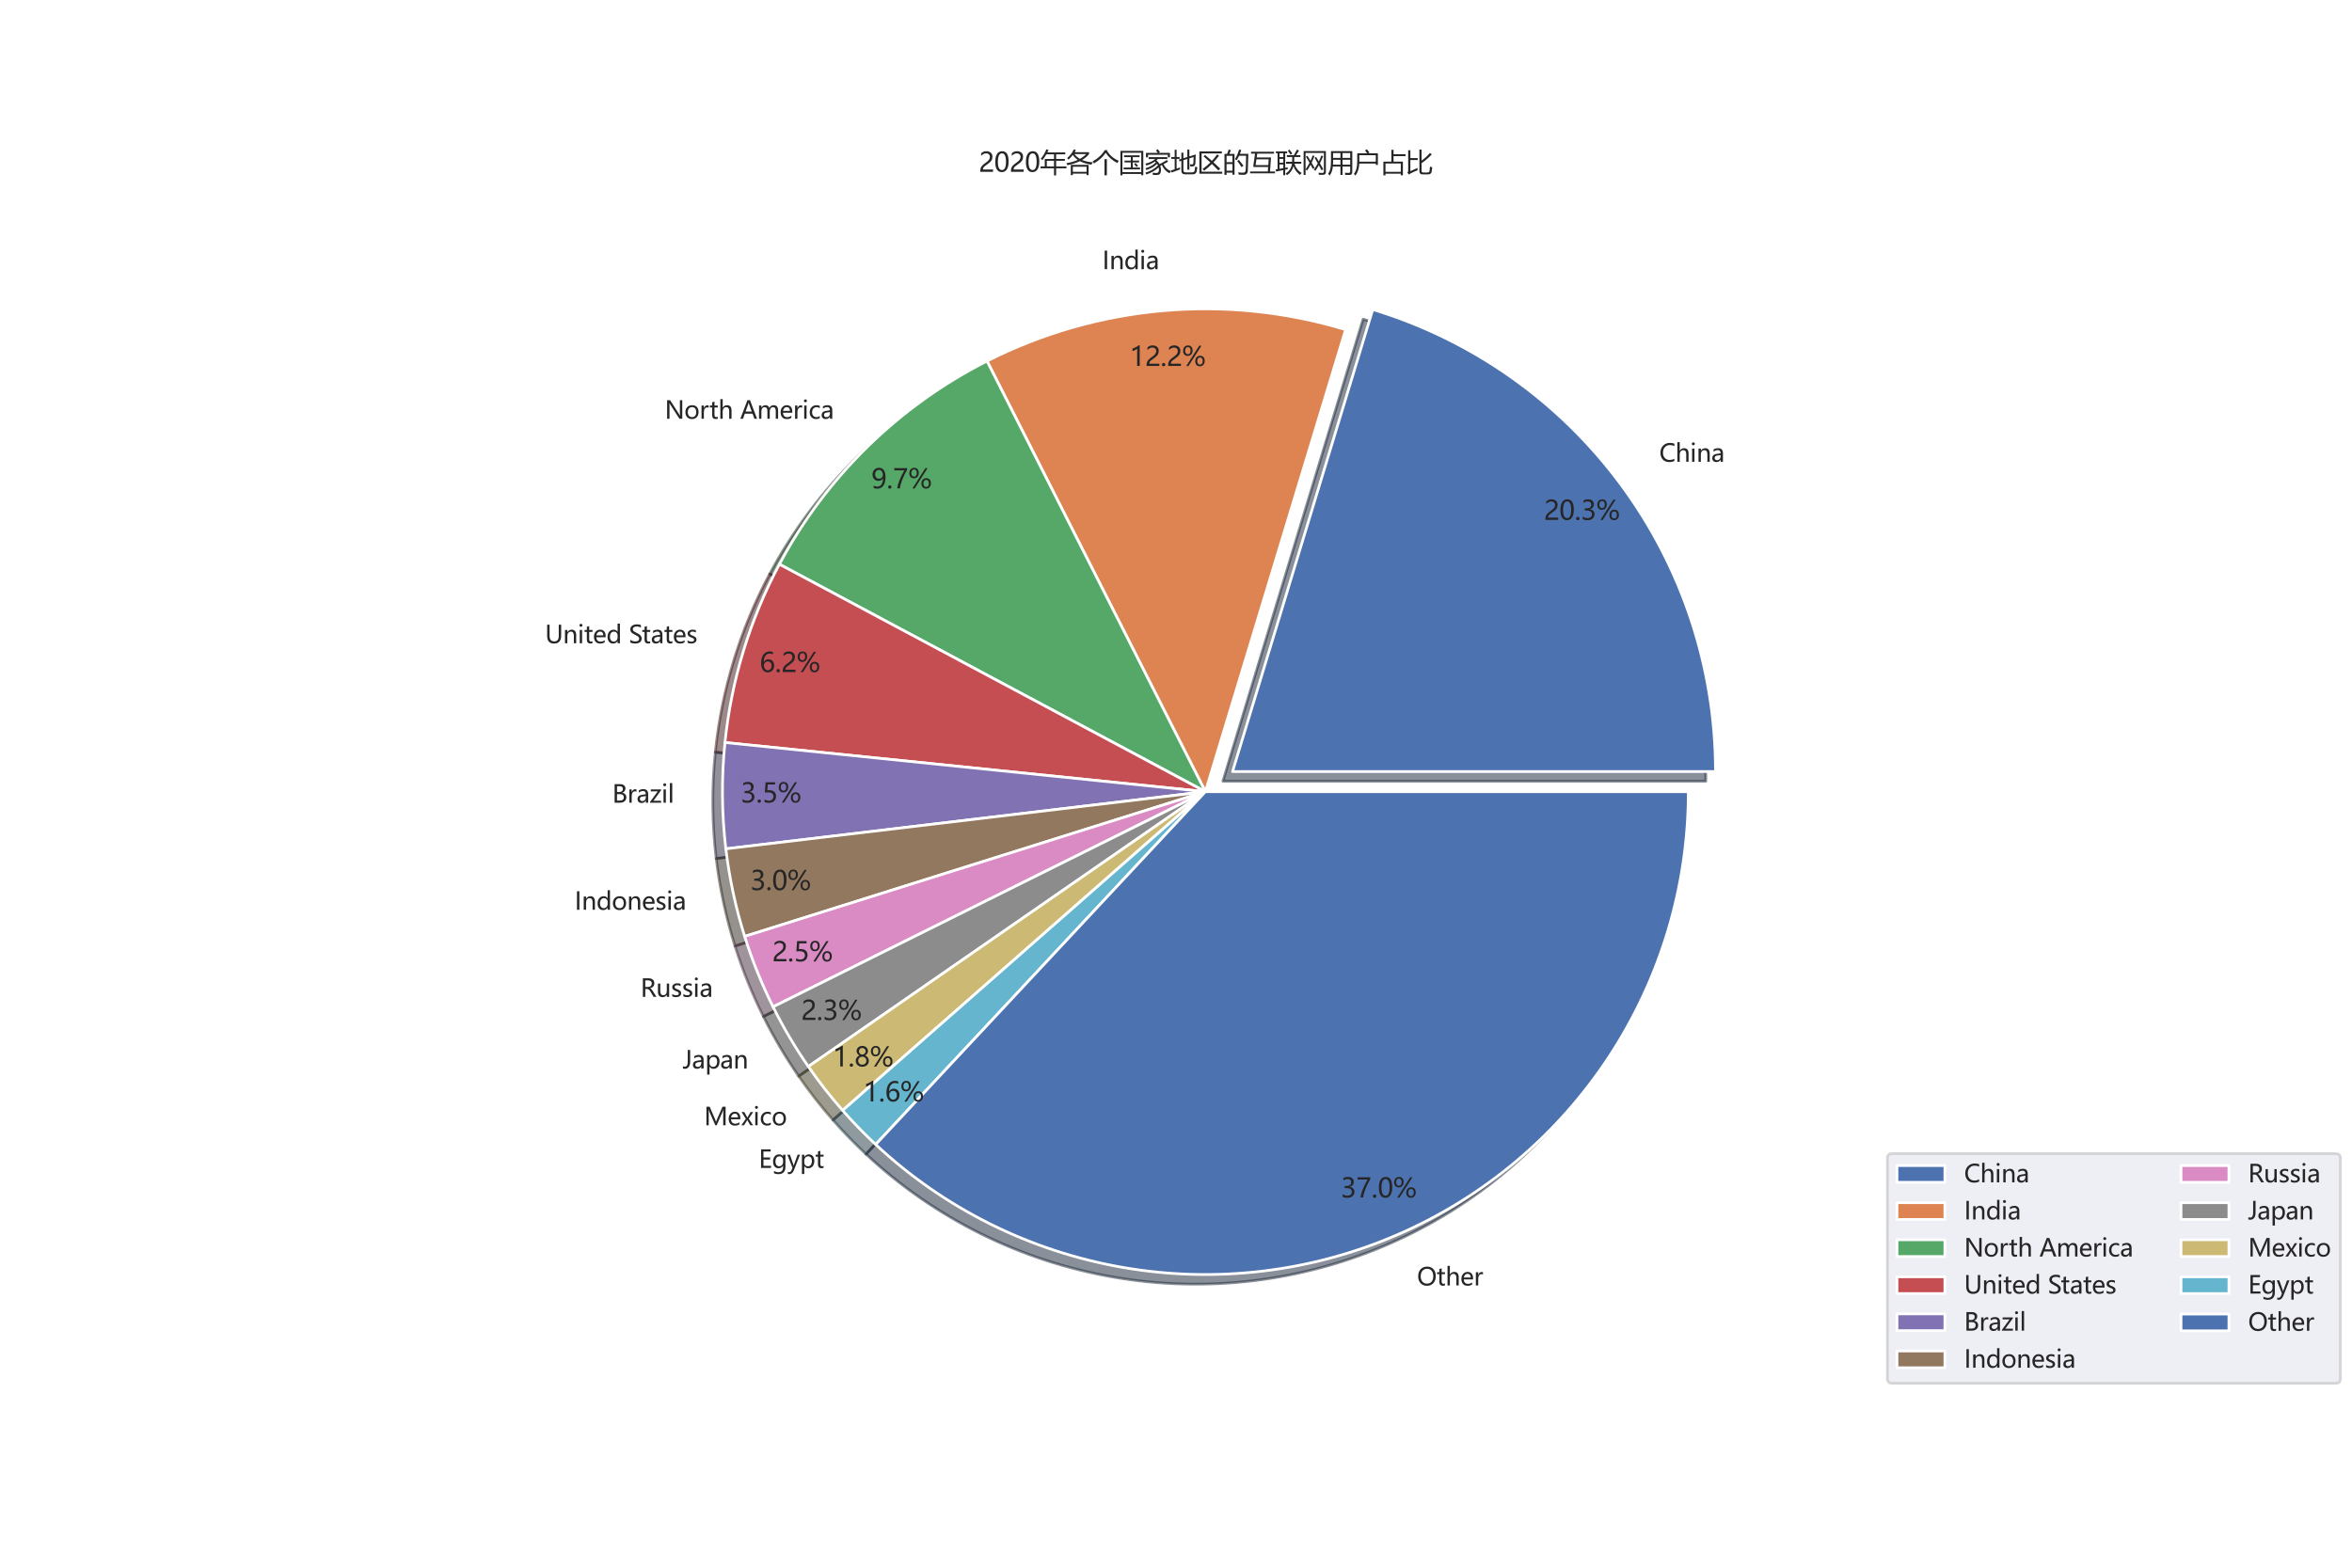 <?xml version="1.0" encoding="utf-8" standalone="no"?>
<!DOCTYPE svg PUBLIC "-//W3C//DTD SVG 1.1//EN"
  "http://www.w3.org/Graphics/SVG/1.1/DTD/svg11.dtd">
<svg xmlns:xlink="http://www.w3.org/1999/xlink" width="864pt" height="576pt" viewBox="0 0 864 576" xmlns="http://www.w3.org/2000/svg" version="1.1">
 <defs>
  <style type="text/css">*{stroke-linejoin: round; stroke-linecap: butt}</style>
 </defs>
 <g id="figure_1">
  <g id="patch_1">
   <path d="M 0 576 
L 864 576 
L 864 0 
L 0 0 
z
" style="fill: #ffffff"/>
  </g>
  <g id="axes_1">
   <g id="matplotlib.axis_1"/>
   <g id="matplotlib.axis_2"/>
   <g id="patch_2">
    <path d="M 626.635 287.031 
C 626.635 248.978 614.392 211.917 591.725 181.352 
C 569.057 150.788 537.147 128.312 500.733 117.264 
L 449.227 287.031 
z
" style="fill: #172235; opacity: 0.5; stroke: #172235; stroke-linejoin: miter"/>
   </g>
   <g id="patch_3">
    <path d="M 490.759 124.662 
C 469.081 118.085 446.342 115.72 423.775 117.697 
C 401.207 119.673 379.226 125.954 359.021 136.199 
L 439.252 294.428 
z
" style="fill: #422819; opacity: 0.5; stroke: #422819; stroke-linejoin: miter"/>
   </g>
   <g id="patch_4">
    <path d="M 359.021 136.199 
C 342.875 144.385 328.077 154.995 315.142 167.66 
C 302.206 180.324 291.285 194.894 282.758 210.862 
L 439.252 294.428 
z
" style="fill: #1a321f; opacity: 0.5; stroke: #1a321f; stroke-linejoin: miter"/>
   </g>
   <g id="patch_5">
    <path d="M 282.758 210.862 
C 277.343 221.003 272.927 231.645 269.571 242.64 
C 266.215 253.634 263.936 264.929 262.766 276.365 
L 439.252 294.428 
z
" style="fill: #3b1719; opacity: 0.5; stroke: #3b1719; stroke-linejoin: miter"/>
   </g>
   <g id="patch_6">
    <path d="M 262.766 276.365 
C 262.101 282.856 261.796 289.378 261.85 295.903 
C 261.904 302.427 262.318 308.944 263.09 315.423 
L 439.252 294.428 
z
" style="fill: #272236; opacity: 0.5; stroke: #272236; stroke-linejoin: miter"/>
   </g>
   <g id="patch_7">
    <path d="M 263.09 315.423 
C 263.741 320.879 264.644 326.302 265.798 331.675 
C 266.951 337.047 268.354 342.363 270.001 347.605 
L 439.252 294.428 
z
" style="fill: #2c241d; opacity: 0.5; stroke: #2c241d; stroke-linejoin: miter"/>
   </g>
   <g id="patch_8">
    <path d="M 270.001 347.605 
C 271.397 352.047 272.967 356.433 274.707 360.751 
C 276.448 365.069 278.358 369.318 280.433 373.486 
L 439.252 294.428 
z
" style="fill: #412a3b; opacity: 0.5; stroke: #412a3b; stroke-linejoin: miter"/>
   </g>
   <g id="patch_9">
    <path d="M 280.433 373.486 
C 282.327 377.291 284.357 381.027 286.52 384.687 
C 288.683 388.346 290.976 391.927 293.396 395.421 
L 439.252 294.428 
z
" style="fill: #2a2a2a; opacity: 0.5; stroke: #2a2a2a; stroke-linejoin: miter"/>
   </g>
   <g id="patch_10">
    <path d="M 293.396 395.421 
C 295.338 398.226 297.36 400.973 299.46 403.661 
C 301.56 406.349 303.738 408.976 305.989 411.538 
L 439.252 294.428 
z
" style="fill: #3d3823; opacity: 0.5; stroke: #3d3823; stroke-linejoin: miter"/>
   </g>
   <g id="patch_11">
    <path d="M 305.989 411.538 
C 307.908 413.722 309.881 415.858 311.905 417.945 
C 313.929 420.031 316.004 422.068 318.128 424.053 
L 439.252 294.428 
z
" style="fill: #1e363e; opacity: 0.5; stroke: #1e363e; stroke-linejoin: miter"/>
   </g>
   <g id="patch_12">
    <path d="M 318.128 424.053 
C 343.388 447.657 375.006 463.37 409.074 469.251 
C 443.143 475.132 478.198 470.927 509.91 457.158 
C 541.622 443.388 568.628 420.645 587.591 391.738 
C 606.554 362.83 616.66 329 616.66 294.428 
L 439.252 294.428 
z
" style="fill: #172235; opacity: 0.5; stroke: #172235; stroke-linejoin: miter"/>
   </g>
   <g id="patch_13">
    <path d="M 630.183 283.483 
C 630.183 245.43 617.94 208.369 595.273 177.804 
C 572.606 147.239 540.695 124.764 504.282 113.716 
L 452.775 283.483 
z
" style="fill: #4c72b0; stroke: #ffffff; stroke-linejoin: miter"/>
   </g>
   <g id="patch_14">
    <path d="M 494.307 121.114 
C 472.629 114.536 449.89 112.172 427.323 114.148 
C 404.755 116.125 382.774 122.406 362.569 132.65 
L 442.8 290.88 
z
" style="fill: #dd8452; stroke: #ffffff; stroke-linejoin: miter"/>
   </g>
   <g id="patch_15">
    <path d="M 362.569 132.65 
C 346.423 140.837 331.625 151.447 318.69 164.112 
C 305.754 176.776 294.833 191.346 286.306 207.314 
L 442.8 290.88 
z
" style="fill: #55a868; stroke: #ffffff; stroke-linejoin: miter"/>
   </g>
   <g id="patch_16">
    <path d="M 286.306 207.314 
C 280.891 217.454 276.475 228.097 273.119 239.092 
C 269.764 250.086 267.484 261.381 266.314 272.817 
L 442.8 290.88 
z
" style="fill: #c44e52; stroke: #ffffff; stroke-linejoin: miter"/>
   </g>
   <g id="patch_17">
    <path d="M 266.314 272.817 
C 265.65 279.308 265.344 285.83 265.398 292.355 
C 265.452 298.879 265.866 305.396 266.639 311.875 
L 442.8 290.88 
z
" style="fill: #8172b3; stroke: #ffffff; stroke-linejoin: miter"/>
   </g>
   <g id="patch_18">
    <path d="M 266.639 311.875 
C 267.289 317.331 268.192 322.754 269.346 328.126 
C 270.5 333.499 271.902 338.815 273.549 344.057 
L 442.8 290.88 
z
" style="fill: #937860; stroke: #ffffff; stroke-linejoin: miter"/>
   </g>
   <g id="patch_19">
    <path d="M 273.549 344.057 
C 274.945 348.499 276.515 352.884 278.256 357.203 
C 279.996 361.521 281.906 365.769 283.981 369.938 
L 442.8 290.88 
z
" style="fill: #da8bc3; stroke: #ffffff; stroke-linejoin: miter"/>
   </g>
   <g id="patch_20">
    <path d="M 283.981 369.938 
C 285.875 373.743 287.906 377.479 290.068 381.138 
C 292.231 384.798 294.524 388.378 296.944 391.873 
L 442.8 290.88 
z
" style="fill: #8c8c8c; stroke: #ffffff; stroke-linejoin: miter"/>
   </g>
   <g id="patch_21">
    <path d="M 296.944 391.873 
C 298.886 394.677 300.908 397.425 303.008 400.113 
C 305.109 402.801 307.286 405.428 309.538 407.99 
L 442.8 290.88 
z
" style="fill: #ccb974; stroke: #ffffff; stroke-linejoin: miter"/>
   </g>
   <g id="patch_22">
    <path d="M 309.538 407.99 
C 311.457 410.174 313.429 412.31 315.453 414.396 
C 317.477 416.483 319.552 418.52 321.676 420.505 
L 442.8 290.88 
z
" style="fill: #64b5cd; stroke: #ffffff; stroke-linejoin: miter"/>
   </g>
   <g id="patch_23">
    <path d="M 321.676 420.505 
C 346.937 444.109 378.554 459.822 412.623 465.703 
C 446.691 471.583 481.747 467.379 513.458 453.61 
C 545.17 439.84 572.176 417.097 591.139 388.189 
C 610.102 359.282 620.208 325.452 620.208 290.88 
L 442.8 290.88 
z
" style="fill: #4c72b0; stroke: #ffffff; stroke-linejoin: miter"/>
   </g>
   <g id="text_1">
    <!-- China -->
    <g style="fill: #262626" transform="translate(609.523 169.66) scale(0.088 -0.088)">
     <defs>
      <path id="MicrosoftYaHei-43" d="M 3938 200 
Q 3403 -81 2597 -81 
Q 1556 -81 934 580 
Q 313 1241 313 2328 
Q 313 3497 1013 4209 
Q 1713 4922 2791 4922 
Q 3484 4922 3938 4725 
L 3938 4072 
Q 3419 4359 2797 4359 
Q 1988 4359 1478 3820 
Q 969 3281 969 2366 
Q 969 1497 1444 986 
Q 1919 475 2688 475 
Q 3406 475 3938 800 
L 3938 200 
z
" transform="scale(0.016)"/>
      <path id="MicrosoftYaHei-68" d="M 3466 0 
L 2856 0 
L 2856 1988 
Q 2856 3031 2081 3031 
Q 1684 3031 1421 2726 
Q 1159 2422 1159 1959 
L 1159 0 
L 547 0 
L 547 5116 
L 1159 5116 
L 1159 2888 
L 1172 2888 
Q 1569 3538 2300 3538 
Q 3466 3538 3466 2128 
L 3466 0 
z
" transform="scale(0.016)"/>
      <path id="MicrosoftYaHei-69" d="M 472 4675 
Q 472 4838 583 4948 
Q 694 5059 856 5059 
Q 1022 5059 1136 4950 
Q 1250 4841 1250 4675 
Q 1250 4513 1136 4405 
Q 1022 4297 856 4297 
Q 691 4297 581 4405 
Q 472 4513 472 4675 
z
M 544 0 
L 544 3456 
L 1156 3456 
L 1156 0 
L 544 0 
z
" transform="scale(0.016)"/>
      <path id="MicrosoftYaHei-6e" d="M 3469 0 
L 2859 0 
L 2859 1966 
Q 2859 3031 2081 3031 
Q 1678 3031 1418 2731 
Q 1159 2431 1159 1972 
L 1159 0 
L 547 0 
L 547 3456 
L 1159 3456 
L 1159 2884 
L 1172 2884 
Q 1563 3538 2306 3538 
Q 2875 3538 3172 3173 
Q 3469 2809 3469 2113 
L 3469 0 
z
" transform="scale(0.016)"/>
      <path id="MicrosoftYaHei-61" d="M 628 3216 
Q 1144 3538 1819 3538 
Q 3069 3538 3069 2225 
L 3069 0 
L 2463 0 
L 2463 534 
L 2447 534 
Q 2088 -81 1388 -81 
Q 884 -81 587 191 
Q 291 463 291 925 
Q 291 1894 1438 2053 
L 2463 2197 
Q 2463 3044 1763 3044 
Q 1141 3044 628 2625 
L 628 3216 
z
M 1653 1625 
Q 1228 1569 1067 1412 
Q 906 1256 906 975 
Q 906 728 1081 572 
Q 1256 416 1544 416 
Q 1944 416 2203 697 
Q 2463 978 2463 1403 
L 2463 1734 
L 1653 1625 
z
" transform="scale(0.016)"/>
     </defs>
     <use xlink:href="#MicrosoftYaHei-43"/>
     <use xlink:href="#MicrosoftYaHei-68" x="66.895"/>
     <use xlink:href="#MicrosoftYaHei-69" x="128.467"/>
     <use xlink:href="#MicrosoftYaHei-6e" x="155.078"/>
     <use xlink:href="#MicrosoftYaHei-61" x="216.699"/>
    </g>
   </g>
   <g id="text_2">
    <!-- 20.3% -->
    <g style="fill: #262626" transform="translate(567.152 191.016) scale(0.096 -0.096)">
     <defs>
      <path id="MicrosoftYaHei-32" d="M 2666 3572 
Q 2666 3963 2419 4186 
Q 2172 4409 1747 4409 
Q 1447 4409 1140 4256 
Q 834 4103 569 3819 
L 569 4413 
Q 806 4659 1107 4790 
Q 1409 4922 1816 4922 
Q 2472 4922 2872 4570 
Q 3272 4219 3272 3619 
Q 3272 3084 3026 2693 
Q 2781 2303 2188 1894 
Q 1581 1475 1376 1294 
Q 1172 1113 1090 947 
Q 1009 781 1009 544 
L 3416 544 
L 3416 0 
L 372 0 
L 372 241 
Q 372 659 486 951 
Q 600 1244 862 1520 
Q 1125 1797 1681 2184 
Q 2250 2584 2458 2886 
Q 2666 3188 2666 3572 
z
" transform="scale(0.016)"/>
      <path id="MicrosoftYaHei-30" d="M 284 2325 
Q 284 3606 709 4264 
Q 1134 4922 1941 4922 
Q 3478 4922 3478 2441 
Q 3478 1216 3045 567 
Q 2613 -81 1831 -81 
Q 1094 -81 689 534 
Q 284 1150 284 2325 
z
M 909 2353 
Q 909 425 1888 425 
Q 2850 425 2850 2384 
Q 2850 4413 1906 4413 
Q 909 4413 909 2353 
z
" transform="scale(0.016)"/>
      <path id="MicrosoftYaHei-2e" d="M 372 322 
Q 372 491 487 606 
Q 603 722 775 722 
Q 950 722 1065 605 
Q 1181 488 1181 322 
Q 1181 159 1065 42 
Q 950 -75 772 -75 
Q 600 -75 486 42 
Q 372 159 372 322 
z
" transform="scale(0.016)"/>
      <path id="MicrosoftYaHei-33" d="M 447 809 
Q 944 425 1569 425 
Q 2069 425 2361 670 
Q 2653 916 2653 1328 
Q 2653 2247 1338 2247 
L 934 2247 
L 934 2753 
L 1319 2753 
Q 2484 2753 2484 3616 
Q 2484 4413 1594 4413 
Q 1084 4413 634 4069 
L 634 4647 
Q 1109 4922 1744 4922 
Q 2363 4922 2738 4598 
Q 3113 4275 3113 3759 
Q 3113 2809 2144 2538 
L 2144 2525 
Q 2669 2469 2973 2155 
Q 3278 1841 3278 1372 
Q 3278 719 2808 319 
Q 2338 -81 1556 -81 
Q 869 -81 447 175 
L 447 809 
z
" transform="scale(0.016)"/>
      <path id="MicrosoftYaHei-25" d="M 272 3619 
Q 272 4213 589 4563 
Q 906 4913 1444 4913 
Q 1959 4913 2248 4591 
Q 2538 4269 2538 3694 
Q 2538 3122 2219 2765 
Q 1900 2409 1372 2409 
Q 872 2409 572 2740 
Q 272 3072 272 3619 
z
M 753 3650 
Q 753 3247 928 3028 
Q 1103 2809 1406 2809 
Q 1719 2809 1889 3036 
Q 2059 3263 2059 3675 
Q 2059 4078 1892 4298 
Q 1725 4519 1422 4519 
Q 1113 4519 933 4289 
Q 753 4059 753 3650 
z
M 4647 4841 
L 1538 -31 
L 1016 -31 
L 4125 4841 
L 4647 4841 
z
M 3172 1134 
Q 3172 1728 3489 2083 
Q 3806 2438 4341 2438 
Q 4853 2438 5143 2114 
Q 5434 1791 5434 1203 
Q 5434 634 5112 279 
Q 4791 -75 4272 -75 
Q 3769 -75 3470 261 
Q 3172 597 3172 1134 
z
M 3650 1163 
Q 3650 769 3825 548 
Q 4000 328 4303 328 
Q 4616 328 4786 556 
Q 4956 784 4956 1194 
Q 4956 1600 4786 1815 
Q 4616 2031 4319 2031 
Q 4000 2031 3825 1801 
Q 3650 1572 3650 1163 
z
" transform="scale(0.016)"/>
     </defs>
     <use xlink:href="#MicrosoftYaHei-32"/>
     <use xlink:href="#MicrosoftYaHei-30" x="58.643"/>
     <use xlink:href="#MicrosoftYaHei-2e" x="117.285"/>
     <use xlink:href="#MicrosoftYaHei-33" x="141.357"/>
     <use xlink:href="#MicrosoftYaHei-25" x="200"/>
    </g>
   </g>
   <g id="text_3">
    <!-- India -->
    <g style="fill: #262626" transform="translate(404.93 98.899) scale(0.088 -0.088)">
     <defs>
      <path id="MicrosoftYaHei-49" d="M 1250 4841 
L 1250 0 
L 625 0 
L 625 4841 
L 1250 4841 
z
" transform="scale(0.016)"/>
      <path id="MicrosoftYaHei-64" d="M 3547 0 
L 2934 0 
L 2934 575 
L 2922 575 
Q 2544 -81 1747 -81 
Q 1091 -81 703 386 
Q 316 853 316 1647 
Q 316 2503 753 3020 
Q 1191 3538 1897 3538 
Q 2603 3538 2922 2988 
L 2934 2988 
L 2934 5116 
L 3547 5116 
L 3547 0 
z
M 2938 2056 
Q 2938 2472 2664 2751 
Q 2391 3031 1991 3031 
Q 1503 3031 1222 2667 
Q 941 2303 941 1675 
Q 941 1097 1211 761 
Q 1481 425 1931 425 
Q 2375 425 2656 754 
Q 2938 1084 2938 1575 
L 2938 2056 
z
" transform="scale(0.016)"/>
     </defs>
     <use xlink:href="#MicrosoftYaHei-49"/>
     <use xlink:href="#MicrosoftYaHei-6e" x="29.395"/>
     <use xlink:href="#MicrosoftYaHei-64" x="91.016"/>
     <use xlink:href="#MicrosoftYaHei-69" x="154.98"/>
     <use xlink:href="#MicrosoftYaHei-61" x="181.592"/>
    </g>
   </g>
   <g id="text_4">
    <!-- 12.2% -->
    <g style="fill: #262626" transform="translate(415 134.465) scale(0.096 -0.096)">
     <defs>
      <path id="MicrosoftYaHei-31" d="M 1781 0 
L 1781 4141 
Q 1638 3997 1295 3819 
Q 953 3641 663 3569 
L 663 4169 
Q 1047 4275 1484 4508 
Q 1922 4741 2156 4947 
L 2388 4947 
L 2388 0 
L 1781 0 
z
" transform="scale(0.016)"/>
     </defs>
     <use xlink:href="#MicrosoftYaHei-31"/>
     <use xlink:href="#MicrosoftYaHei-32" x="58.643"/>
     <use xlink:href="#MicrosoftYaHei-2e" x="117.285"/>
     <use xlink:href="#MicrosoftYaHei-32" x="141.357"/>
     <use xlink:href="#MicrosoftYaHei-25" x="200"/>
    </g>
   </g>
   <g id="text_5">
    <!-- North America -->
    <g style="fill: #262626" transform="translate(244.184 153.858) scale(0.088 -0.088)">
     <defs>
      <path id="MicrosoftYaHei-4e" d="M 4578 0 
L 3838 0 
L 1403 3766 
Q 1300 3925 1238 4081 
L 1219 4081 
Q 1244 3919 1244 3403 
L 1244 0 
L 625 0 
L 625 4841 
L 1409 4841 
L 3778 1141 
Q 3947 878 3978 806 
L 3991 806 
Q 3959 1013 3959 1513 
L 3959 4841 
L 4578 4841 
L 4578 0 
z
" transform="scale(0.016)"/>
      <path id="MicrosoftYaHei-6f" d="M 316 1691 
Q 316 2547 794 3042 
Q 1272 3538 2091 3538 
Q 2869 3538 3311 3061 
Q 3753 2584 3753 1744 
Q 3753 925 3281 422 
Q 2809 -81 2016 -81 
Q 1241 -81 778 406 
Q 316 894 316 1691 
z
M 941 1709 
Q 941 1113 1242 769 
Q 1544 425 2053 425 
Q 2578 425 2853 761 
Q 3128 1097 3128 1725 
Q 3128 2356 2853 2693 
Q 2578 3031 2053 3031 
Q 1538 3031 1239 2678 
Q 941 2325 941 1709 
z
" transform="scale(0.016)"/>
      <path id="MicrosoftYaHei-72" d="M 2400 2850 
Q 2247 2959 1978 2959 
Q 1622 2959 1390 2626 
Q 1159 2294 1159 1750 
L 1159 0 
L 547 0 
L 547 3456 
L 1159 3456 
L 1159 2753 
L 1172 2753 
Q 1434 3516 2078 3516 
Q 2288 3516 2400 3469 
L 2400 2850 
z
" transform="scale(0.016)"/>
      <path id="MicrosoftYaHei-74" d="M 2206 34 
Q 2006 -75 1666 -75 
Q 738 -75 738 953 
L 738 2950 
L 144 2950 
L 144 3456 
L 738 3456 
L 738 4288 
L 1347 4481 
L 1347 3456 
L 2206 3456 
L 2206 2950 
L 1347 2950 
L 1347 1063 
Q 1347 722 1462 575 
Q 1578 428 1847 428 
Q 2053 428 2206 544 
L 2206 34 
z
" transform="scale(0.016)"/>
      <path id="MicrosoftYaHei-20" transform="scale(0.016)"/>
      <path id="MicrosoftYaHei-41" d="M 4428 0 
L 3738 0 
L 3244 1325 
L 1228 1325 
L 763 0 
L 72 0 
L 1916 4841 
L 2584 4841 
L 4428 0 
z
M 3050 1872 
L 2319 3884 
Q 2284 3981 2244 4222 
L 2228 4222 
Q 2194 4003 2150 3884 
L 1425 1872 
L 3050 1872 
z
" transform="scale(0.016)"/>
      <path id="MicrosoftYaHei-6d" d="M 5522 0 
L 4909 0 
L 4909 1984 
Q 4909 2547 4734 2789 
Q 4559 3031 4159 3031 
Q 3822 3031 3581 2715 
Q 3341 2400 3341 1969 
L 3341 0 
L 2728 0 
L 2728 2047 
Q 2728 3031 1969 3031 
Q 1619 3031 1389 2731 
Q 1159 2431 1159 1966 
L 1159 0 
L 547 0 
L 547 3456 
L 1159 3456 
L 1159 2909 
L 1172 2909 
Q 1541 3538 2250 3538 
Q 2597 3538 2862 3347 
Q 3128 3156 3231 2831 
Q 3616 3538 4381 3538 
Q 5522 3538 5522 2131 
L 5522 0 
z
" transform="scale(0.016)"/>
      <path id="MicrosoftYaHei-65" d="M 3363 1572 
L 944 1572 
Q 959 1019 1246 717 
Q 1534 416 2050 416 
Q 2631 416 3116 788 
L 3116 241 
Q 2659 -81 1906 -81 
Q 1156 -81 736 394 
Q 316 869 316 1713 
Q 316 2506 777 3022 
Q 1238 3538 1922 3538 
Q 2600 3538 2981 3102 
Q 3363 2666 3363 1881 
L 3363 1572 
z
M 2750 2063 
Q 2747 2531 2528 2787 
Q 2309 3044 1913 3044 
Q 1547 3044 1280 2772 
Q 1013 2500 944 2063 
L 2750 2063 
z
" transform="scale(0.016)"/>
      <path id="MicrosoftYaHei-63" d="M 2934 156 
Q 2538 -81 1978 -81 
Q 1228 -81 772 400 
Q 316 881 316 1647 
Q 316 2497 808 3017 
Q 1300 3538 2125 3538 
Q 2600 3538 2938 3369 
L 2938 2763 
Q 2572 3031 2125 3031 
Q 1600 3031 1270 2667 
Q 941 2303 941 1697 
Q 941 1100 1252 762 
Q 1563 425 2091 425 
Q 2538 425 2934 719 
L 2934 156 
z
" transform="scale(0.016)"/>
     </defs>
     <use xlink:href="#MicrosoftYaHei-4e"/>
     <use xlink:href="#MicrosoftYaHei-6f" x="81.299"/>
     <use xlink:href="#MicrosoftYaHei-72" x="144.873"/>
     <use xlink:href="#MicrosoftYaHei-74" x="186.182"/>
     <use xlink:href="#MicrosoftYaHei-68" x="223.438"/>
     <use xlink:href="#MicrosoftYaHei-20" x="285.01"/>
     <use xlink:href="#MicrosoftYaHei-41" x="314.6"/>
     <use xlink:href="#MicrosoftYaHei-6d" x="384.961"/>
     <use xlink:href="#MicrosoftYaHei-65" x="478.662"/>
     <use xlink:href="#MicrosoftYaHei-72" x="535.4"/>
     <use xlink:href="#MicrosoftYaHei-69" x="573.584"/>
     <use xlink:href="#MicrosoftYaHei-63" x="600.195"/>
     <use xlink:href="#MicrosoftYaHei-61" x="650.342"/>
    </g>
   </g>
   <g id="text_6">
    <!-- 9.7% -->
    <g style="fill: #262626" transform="translate(320.045 179.432) scale(0.096 -0.096)">
     <defs>
      <path id="MicrosoftYaHei-39" d="M 578 656 
Q 978 425 1441 425 
Q 2091 425 2448 937 
Q 2806 1450 2806 2394 
Q 2800 2388 2794 2394 
Q 2475 1788 1722 1788 
Q 1113 1788 713 2206 
Q 313 2625 313 3294 
Q 313 4006 750 4464 
Q 1188 4922 1884 4922 
Q 2606 4922 3012 4355 
Q 3419 3788 3419 2703 
Q 3419 1363 2894 641 
Q 2369 -81 1441 -81 
Q 931 -81 578 84 
L 578 656 
z
M 931 3372 
Q 931 2884 1181 2598 
Q 1431 2313 1872 2313 
Q 2253 2313 2512 2573 
Q 2772 2834 2772 3206 
Q 2772 3728 2514 4070 
Q 2256 4413 1834 4413 
Q 1444 4413 1187 4116 
Q 931 3819 931 3372 
z
" transform="scale(0.016)"/>
      <path id="MicrosoftYaHei-37" d="M 3422 4463 
Q 2659 3131 2223 1998 
Q 1788 866 1684 0 
L 1047 0 
Q 1163 853 1594 1947 
Q 2025 3041 2747 4300 
L 347 4300 
L 347 4841 
L 3422 4841 
L 3422 4463 
z
" transform="scale(0.016)"/>
     </defs>
     <use xlink:href="#MicrosoftYaHei-39"/>
     <use xlink:href="#MicrosoftYaHei-2e" x="58.643"/>
     <use xlink:href="#MicrosoftYaHei-37" x="82.715"/>
     <use xlink:href="#MicrosoftYaHei-25" x="141.357"/>
    </g>
   </g>
   <g id="text_7">
    <!-- United States -->
    <g style="fill: #262626" transform="translate(200.208 236.336) scale(0.088 -0.088)">
     <defs>
      <path id="MicrosoftYaHei-55" d="M 4213 1972 
Q 4213 -81 2350 -81 
Q 566 -81 566 1900 
L 566 4841 
L 1191 4841 
L 1191 1928 
Q 1191 475 2409 475 
Q 3588 475 3588 1881 
L 3588 4841 
L 4213 4841 
L 4213 1972 
z
" transform="scale(0.016)"/>
      <path id="MicrosoftYaHei-53" d="M 400 909 
Q 622 716 994 591 
Q 1366 466 1700 466 
Q 2719 466 2719 1191 
Q 2719 1394 2609 1556 
Q 2500 1719 2309 1844 
Q 2119 1969 1594 2228 
Q 866 2591 634 2902 
Q 403 3213 403 3613 
Q 403 4216 887 4569 
Q 1372 4922 2109 4922 
Q 2831 4922 3169 4747 
L 3169 4066 
Q 2731 4369 2063 4369 
Q 1619 4369 1339 4183 
Q 1059 3997 1059 3666 
Q 1059 3372 1253 3187 
Q 1447 3003 2094 2684 
Q 2806 2344 3090 2003 
Q 3375 1663 3375 1238 
Q 3375 600 2912 259 
Q 2450 -81 1628 -81 
Q 1341 -81 958 -1 
Q 575 78 400 197 
L 400 909 
z
" transform="scale(0.016)"/>
      <path id="MicrosoftYaHei-73" d="M 353 747 
Q 816 413 1350 413 
Q 2066 413 2066 881 
Q 2066 1081 1909 1211 
Q 1753 1341 1275 1519 
Q 700 1750 528 1976 
Q 356 2203 356 2525 
Q 356 2984 745 3261 
Q 1134 3538 1703 3538 
Q 2144 3538 2522 3384 
L 2522 2794 
Q 2134 3044 1644 3044 
Q 1350 3044 1165 2916 
Q 981 2788 981 2578 
Q 981 2372 1114 2256 
Q 1247 2141 1703 1959 
Q 2281 1744 2484 1512 
Q 2688 1281 2688 941 
Q 2688 466 2298 192 
Q 1909 -81 1291 -81 
Q 753 -81 353 122 
L 353 747 
z
" transform="scale(0.016)"/>
     </defs>
     <use xlink:href="#MicrosoftYaHei-55"/>
     <use xlink:href="#MicrosoftYaHei-6e" x="74.658"/>
     <use xlink:href="#MicrosoftYaHei-69" x="136.279"/>
     <use xlink:href="#MicrosoftYaHei-74" x="162.891"/>
     <use xlink:href="#MicrosoftYaHei-65" x="199.271"/>
     <use xlink:href="#MicrosoftYaHei-64" x="256.01"/>
     <use xlink:href="#MicrosoftYaHei-20" x="319.975"/>
     <use xlink:href="#MicrosoftYaHei-53" x="349.564"/>
     <use xlink:href="#MicrosoftYaHei-74" x="403.779"/>
     <use xlink:href="#MicrosoftYaHei-61" x="441.035"/>
     <use xlink:href="#MicrosoftYaHei-74" x="496.309"/>
     <use xlink:href="#MicrosoftYaHei-65" x="532.689"/>
     <use xlink:href="#MicrosoftYaHei-73" x="589.428"/>
    </g>
   </g>
   <g id="text_8">
    <!-- 6.2% -->
    <g style="fill: #262626" transform="translate(279.032 246.914) scale(0.096 -0.096)">
     <defs>
      <path id="MicrosoftYaHei-36" d="M 3181 4219 
Q 2803 4413 2391 4413 
Q 1763 4413 1381 3866 
Q 1000 3319 994 2372 
L 1009 2372 
Q 1353 3038 2106 3038 
Q 2734 3038 3109 2628 
Q 3484 2219 3484 1541 
Q 3484 831 3051 375 
Q 2619 -81 1947 -81 
Q 1209 -81 789 495 
Q 369 1072 369 2131 
Q 369 3413 920 4167 
Q 1472 4922 2372 4922 
Q 2888 4922 3181 4781 
L 3181 4219 
z
M 1031 1584 
Q 1031 1106 1286 765 
Q 1541 425 1963 425 
Q 2363 425 2613 719 
Q 2863 1013 2863 1475 
Q 2863 1975 2627 2253 
Q 2391 2531 1956 2531 
Q 1544 2531 1287 2250 
Q 1031 1969 1031 1584 
z
" transform="scale(0.016)"/>
     </defs>
     <use xlink:href="#MicrosoftYaHei-36"/>
     <use xlink:href="#MicrosoftYaHei-2e" x="58.643"/>
     <use xlink:href="#MicrosoftYaHei-32" x="82.715"/>
     <use xlink:href="#MicrosoftYaHei-25" x="141.357"/>
    </g>
   </g>
   <g id="text_9">
    <!-- Brazil -->
    <g style="fill: #262626" transform="translate(224.9 294.925) scale(0.088 -0.088)">
     <defs>
      <path id="MicrosoftYaHei-42" d="M 625 0 
L 625 4841 
L 2047 4841 
Q 2684 4841 3065 4536 
Q 3447 4231 3447 3728 
Q 3447 3328 3220 3022 
Q 2994 2716 2597 2588 
L 2597 2575 
Q 3091 2519 3386 2201 
Q 3681 1884 3681 1397 
Q 3681 772 3232 386 
Q 2784 0 2084 0 
L 625 0 
z
M 1250 4294 
L 1250 2778 
L 1819 2778 
Q 2272 2778 2530 2998 
Q 2788 3219 2788 3609 
Q 2788 4294 1875 4294 
L 1250 4294 
z
M 1250 2234 
L 1250 547 
L 2000 547 
Q 2491 547 2758 773 
Q 3025 1000 3025 1403 
Q 3025 2234 1897 2234 
L 1250 2234 
z
" transform="scale(0.016)"/>
      <path id="MicrosoftYaHei-7a" d="M 2978 0 
L 109 0 
L 109 203 
L 2119 2950 
L 297 2950 
L 297 3456 
L 2991 3456 
L 2991 3256 
L 994 506 
L 2978 506 
L 2978 0 
z
" transform="scale(0.016)"/>
      <path id="MicrosoftYaHei-6c" d="M 544 0 
L 544 5116 
L 1156 5116 
L 1156 0 
L 544 0 
z
" transform="scale(0.016)"/>
     </defs>
     <use xlink:href="#MicrosoftYaHei-42"/>
     <use xlink:href="#MicrosoftYaHei-72" x="62.744"/>
     <use xlink:href="#MicrosoftYaHei-61" x="100.928"/>
     <use xlink:href="#MicrosoftYaHei-7a" x="156.201"/>
     <use xlink:href="#MicrosoftYaHei-69" x="205.371"/>
     <use xlink:href="#MicrosoftYaHei-6c" x="231.982"/>
    </g>
   </g>
   <g id="text_10">
    <!-- 3.5% -->
    <g style="fill: #262626" transform="translate(272.083 294.851) scale(0.096 -0.096)">
     <defs>
      <path id="MicrosoftYaHei-35" d="M 3294 1494 
Q 3294 784 2823 350 
Q 2353 -84 1559 -84 
Q 878 -84 544 119 
L 544 744 
Q 1034 425 1544 425 
Q 2050 425 2361 704 
Q 2672 984 2672 1447 
Q 2672 1909 2348 2167 
Q 2025 2425 1434 2425 
Q 978 2425 613 2384 
L 791 4841 
L 3053 4841 
L 3053 4303 
L 1306 4303 
L 1206 2931 
L 1647 2950 
Q 2416 2950 2855 2567 
Q 3294 2184 3294 1494 
z
" transform="scale(0.016)"/>
     </defs>
     <use xlink:href="#MicrosoftYaHei-33"/>
     <use xlink:href="#MicrosoftYaHei-2e" x="58.643"/>
     <use xlink:href="#MicrosoftYaHei-35" x="82.715"/>
     <use xlink:href="#MicrosoftYaHei-25" x="141.357"/>
    </g>
   </g>
   <g id="text_11">
    <!-- Indonesia -->
    <g style="fill: #262626" transform="translate(211.071 334.275) scale(0.088 -0.088)">
     <use xlink:href="#MicrosoftYaHei-49"/>
     <use xlink:href="#MicrosoftYaHei-6e" x="29.395"/>
     <use xlink:href="#MicrosoftYaHei-64" x="91.016"/>
     <use xlink:href="#MicrosoftYaHei-6f" x="154.98"/>
     <use xlink:href="#MicrosoftYaHei-6e" x="218.555"/>
     <use xlink:href="#MicrosoftYaHei-65" x="280.176"/>
     <use xlink:href="#MicrosoftYaHei-73" x="336.914"/>
     <use xlink:href="#MicrosoftYaHei-69" x="383.203"/>
     <use xlink:href="#MicrosoftYaHei-61" x="409.814"/>
    </g>
   </g>
   <g id="text_12">
    <!-- 3.0% -->
    <g style="fill: #262626" transform="translate(275.636 327.046) scale(0.096 -0.096)">
     <use xlink:href="#MicrosoftYaHei-33"/>
     <use xlink:href="#MicrosoftYaHei-2e" x="58.643"/>
     <use xlink:href="#MicrosoftYaHei-30" x="82.715"/>
     <use xlink:href="#MicrosoftYaHei-25" x="141.357"/>
    </g>
   </g>
   <g id="text_13">
    <!-- Russia -->
    <g style="fill: #262626" transform="translate(235.279 366.258) scale(0.088 -0.088)">
     <defs>
      <path id="MicrosoftYaHei-52" d="M 4159 0 
L 3422 0 
L 2619 1344 
Q 2378 1747 2178 1892 
Q 1978 2038 1700 2038 
L 1250 2038 
L 1250 0 
L 625 0 
L 625 4841 
L 2100 4841 
Q 2806 4841 3206 4500 
Q 3606 4159 3606 3547 
Q 3606 2541 2531 2241 
L 2531 2225 
Q 2731 2141 2876 1984 
Q 3022 1828 3253 1450 
L 4159 0 
z
M 1250 4294 
L 1250 2584 
L 1988 2584 
Q 2416 2584 2683 2834 
Q 2950 3084 2950 3491 
Q 2950 3869 2706 4081 
Q 2463 4294 1997 4294 
L 1250 4294 
z
" transform="scale(0.016)"/>
      <path id="MicrosoftYaHei-75" d="M 3400 0 
L 2784 0 
L 2784 544 
L 2772 544 
Q 2425 -81 1706 -81 
Q 478 -81 478 1388 
L 478 3456 
L 1084 3456 
L 1084 1478 
Q 1084 425 1891 425 
Q 2291 425 2537 720 
Q 2784 1016 2784 1466 
L 2784 3456 
L 3400 3456 
L 3400 0 
z
" transform="scale(0.016)"/>
     </defs>
     <use xlink:href="#MicrosoftYaHei-52"/>
     <use xlink:href="#MicrosoftYaHei-75" x="65.283"/>
     <use xlink:href="#MicrosoftYaHei-73" x="126.904"/>
     <use xlink:href="#MicrosoftYaHei-73" x="173.193"/>
     <use xlink:href="#MicrosoftYaHei-69" x="219.482"/>
     <use xlink:href="#MicrosoftYaHei-61" x="246.094"/>
    </g>
   </g>
   <g id="text_14">
    <!-- 2.5% -->
    <g style="fill: #262626" transform="translate(283.654 353.214) scale(0.096 -0.096)">
     <use xlink:href="#MicrosoftYaHei-32"/>
     <use xlink:href="#MicrosoftYaHei-2e" x="58.643"/>
     <use xlink:href="#MicrosoftYaHei-35" x="82.715"/>
     <use xlink:href="#MicrosoftYaHei-25" x="141.357"/>
    </g>
   </g>
   <g id="text_15">
    <!-- Japan -->
    <g style="fill: #262626" transform="translate(250.779 392.588) scale(0.088 -0.088)">
     <defs>
      <path id="MicrosoftYaHei-4a" d="M 1950 1756 
Q 1950 878 1578 398 
Q 1206 -81 566 -81 
Q 269 -81 75 6 
L 75 616 
Q 269 475 563 475 
Q 1325 475 1325 1756 
L 1325 4841 
L 1950 4841 
L 1950 1756 
z
" transform="scale(0.016)"/>
      <path id="MicrosoftYaHei-70" d="M 1159 488 
L 1159 -1591 
L 547 -1591 
L 547 3456 
L 1159 3456 
L 1159 2859 
L 1172 2859 
Q 1578 3538 2359 3538 
Q 3022 3538 3398 3073 
Q 3775 2609 3775 1828 
Q 3775 966 3348 442 
Q 2922 -81 2200 -81 
Q 1534 -81 1172 488 
L 1159 488 
z
M 1156 1425 
Q 1156 1003 1428 714 
Q 1700 425 2109 425 
Q 2597 425 2872 800 
Q 3147 1175 3147 1838 
Q 3147 2397 2890 2714 
Q 2634 3031 2191 3031 
Q 1738 3031 1447 2709 
Q 1156 2388 1156 1884 
L 1156 1425 
z
" transform="scale(0.016)"/>
     </defs>
     <use xlink:href="#MicrosoftYaHei-4a"/>
     <use xlink:href="#MicrosoftYaHei-61" x="38.225"/>
     <use xlink:href="#MicrosoftYaHei-70" x="93.498"/>
     <use xlink:href="#MicrosoftYaHei-61" x="155.99"/>
     <use xlink:href="#MicrosoftYaHei-6e" x="211.264"/>
    </g>
   </g>
   <g id="text_16">
    <!-- 2.3% -->
    <g style="fill: #262626" transform="translate(294.286 374.756) scale(0.096 -0.096)">
     <use xlink:href="#MicrosoftYaHei-32"/>
     <use xlink:href="#MicrosoftYaHei-2e" x="58.643"/>
     <use xlink:href="#MicrosoftYaHei-33" x="82.715"/>
     <use xlink:href="#MicrosoftYaHei-25" x="141.357"/>
    </g>
   </g>
   <g id="text_17">
    <!-- Mexico -->
    <g style="fill: #262626" transform="translate(258.629 413.46) scale(0.088 -0.088)">
     <defs>
      <path id="MicrosoftYaHei-4d" d="M 5003 0 
L 5003 3206 
Q 5003 3603 5050 4159 
L 5034 4159 
Q 4953 3809 4891 3672 
L 3294 0 
L 2947 0 
L 1353 3644 
Q 1297 3769 1209 4159 
L 1191 4159 
Q 1222 3822 1222 3178 
L 1222 0 
L 625 0 
L 625 4841 
L 1472 4841 
L 2900 1522 
Q 3063 1141 3116 928 
L 3138 928 
Q 3300 1375 3366 1534 
L 4819 4841 
L 5625 4841 
L 5625 0 
L 5003 0 
z
" transform="scale(0.016)"/>
      <path id="MicrosoftYaHei-78" d="M 3163 3456 
L 2006 1716 
L 3147 0 
L 2434 0 
L 1775 1100 
Q 1722 1188 1625 1369 
L 1613 1369 
Q 1609 1350 1456 1100 
L 784 0 
L 81 0 
L 1256 1697 
L 134 3456 
L 847 3456 
L 1494 2300 
Q 1553 2194 1638 2025 
L 1650 2025 
L 2491 3456 
L 3163 3456 
z
" transform="scale(0.016)"/>
     </defs>
     <use xlink:href="#MicrosoftYaHei-4d"/>
     <use xlink:href="#MicrosoftYaHei-65" x="97.705"/>
     <use xlink:href="#MicrosoftYaHei-78" x="154.443"/>
     <use xlink:href="#MicrosoftYaHei-69" x="205.127"/>
     <use xlink:href="#MicrosoftYaHei-63" x="231.738"/>
     <use xlink:href="#MicrosoftYaHei-6f" x="281.885"/>
    </g>
   </g>
   <g id="text_18">
    <!-- 1.8% -->
    <g style="fill: #262626" transform="translate(305.932 391.834) scale(0.096 -0.096)">
     <defs>
      <path id="MicrosoftYaHei-38" d="M 306 1350 
Q 306 1769 556 2122 
Q 806 2475 1200 2625 
Q 884 2803 700 3081 
Q 516 3359 516 3684 
Q 516 4028 692 4312 
Q 869 4597 1183 4759 
Q 1497 4922 1875 4922 
Q 2256 4922 2572 4761 
Q 2888 4600 3063 4315 
Q 3238 4031 3238 3684 
Q 3238 3366 3058 3086 
Q 2878 2806 2559 2625 
Q 2953 2472 3200 2119 
Q 3447 1766 3447 1350 
Q 3447 938 3250 611 
Q 3053 284 2690 103 
Q 2328 -78 1875 -78 
Q 1425 -78 1065 103 
Q 706 284 506 612 
Q 306 941 306 1350 
z
M 906 1378 
Q 906 947 1172 687 
Q 1438 428 1878 428 
Q 2309 428 2582 692 
Q 2856 956 2856 1378 
Q 2856 1778 2579 2051 
Q 2303 2325 1878 2325 
Q 1456 2325 1181 2058 
Q 906 1791 906 1378 
z
M 1081 3634 
Q 1081 3309 1312 3076 
Q 1544 2844 1878 2844 
Q 2206 2844 2445 3078 
Q 2684 3313 2684 3634 
Q 2684 3963 2454 4191 
Q 2225 4419 1878 4419 
Q 1534 4419 1307 4195 
Q 1081 3972 1081 3634 
z
" transform="scale(0.016)"/>
     </defs>
     <use xlink:href="#MicrosoftYaHei-31"/>
     <use xlink:href="#MicrosoftYaHei-2e" x="58.643"/>
     <use xlink:href="#MicrosoftYaHei-38" x="82.715"/>
     <use xlink:href="#MicrosoftYaHei-25" x="141.357"/>
    </g>
   </g>
   <g id="text_19">
    <!-- Egypt -->
    <g style="fill: #262626" transform="translate(278.693 429.121) scale(0.088 -0.088)">
     <defs>
      <path id="MicrosoftYaHei-45" d="M 3228 0 
L 625 0 
L 625 4841 
L 3119 4841 
L 3119 4284 
L 1250 4284 
L 1250 2734 
L 2981 2734 
L 2981 2181 
L 1250 2181 
L 1250 553 
L 3228 553 
L 3228 0 
z
" transform="scale(0.016)"/>
      <path id="MicrosoftYaHei-67" d="M 3547 291 
Q 3547 -1628 1684 -1628 
Q 1041 -1628 566 -1388 
L 566 -797 
Q 1144 -1119 1675 -1119 
Q 2934 -1119 2934 206 
L 2934 572 
L 2922 572 
Q 2528 -81 1747 -81 
Q 1097 -81 706 384 
Q 316 850 316 1619 
Q 316 2503 747 3020 
Q 1178 3538 1897 3538 
Q 2588 3538 2922 2988 
L 2934 2988 
L 2934 3456 
L 3547 3456 
L 3547 291 
z
M 2934 2056 
Q 2938 2456 2666 2743 
Q 2394 3031 1997 3031 
Q 1497 3031 1219 2664 
Q 941 2297 941 1656 
Q 941 1106 1209 765 
Q 1478 425 1922 425 
Q 2369 425 2653 750 
Q 2938 1075 2934 1575 
L 2934 2056 
z
" transform="scale(0.016)"/>
      <path id="MicrosoftYaHei-79" d="M 3359 3456 
L 1791 -522 
Q 1353 -1628 556 -1628 
Q 328 -1628 166 -1578 
L 166 -1041 
Q 344 -1109 509 -1109 
Q 925 -1109 1131 -622 
L 1397 6 
L 41 3456 
L 719 3456 
L 1622 859 
L 1697 575 
L 1713 575 
Q 1731 672 1788 853 
L 2731 3456 
L 3359 3456 
z
" transform="scale(0.016)"/>
     </defs>
     <use xlink:href="#MicrosoftYaHei-45"/>
     <use xlink:href="#MicrosoftYaHei-67" x="54.98"/>
     <use xlink:href="#MicrosoftYaHei-79" x="118.945"/>
     <use xlink:href="#MicrosoftYaHei-70" x="171.875"/>
     <use xlink:href="#MicrosoftYaHei-74" x="235.742"/>
    </g>
   </g>
   <g id="text_20">
    <!-- 1.6% -->
    <g style="fill: #262626" transform="translate(317.132 404.689) scale(0.096 -0.096)">
     <use xlink:href="#MicrosoftYaHei-31"/>
     <use xlink:href="#MicrosoftYaHei-2e" x="58.643"/>
     <use xlink:href="#MicrosoftYaHei-36" x="82.715"/>
     <use xlink:href="#MicrosoftYaHei-25" x="141.357"/>
    </g>
   </g>
   <g id="text_21">
    <!-- Other -->
    <g style="fill: #262626" transform="translate(520.524 472.306) scale(0.088 -0.088)">
     <defs>
      <path id="MicrosoftYaHei-4f" d="M 313 2363 
Q 313 3534 947 4228 
Q 1581 4922 2666 4922 
Q 3675 4922 4290 4244 
Q 4906 3566 4906 2478 
Q 4906 1300 4275 609 
Q 3644 -81 2588 -81 
Q 1556 -81 934 597 
Q 313 1275 313 2363 
z
M 969 2413 
Q 969 1534 1417 1004 
Q 1866 475 2588 475 
Q 3363 475 3805 983 
Q 4247 1491 4247 2403 
Q 4247 3341 3814 3850 
Q 3381 4359 2628 4359 
Q 1888 4359 1428 3821 
Q 969 3284 969 2413 
z
" transform="scale(0.016)"/>
     </defs>
     <use xlink:href="#MicrosoftYaHei-4f"/>
     <use xlink:href="#MicrosoftYaHei-74" x="81.494"/>
     <use xlink:href="#MicrosoftYaHei-68" x="118.75"/>
     <use xlink:href="#MicrosoftYaHei-65" x="180.322"/>
     <use xlink:href="#MicrosoftYaHei-72" x="237.061"/>
    </g>
   </g>
   <g id="text_22">
    <!-- 37.0% -->
    <g style="fill: #262626" transform="translate(492.522 439.981) scale(0.096 -0.096)">
     <use xlink:href="#MicrosoftYaHei-33"/>
     <use xlink:href="#MicrosoftYaHei-37" x="58.643"/>
     <use xlink:href="#MicrosoftYaHei-2e" x="117.285"/>
     <use xlink:href="#MicrosoftYaHei-30" x="141.357"/>
     <use xlink:href="#MicrosoftYaHei-25" x="200"/>
    </g>
   </g>
   <g id="text_23">
    <!-- 2020年各个国家地区的互联网用户占比 -->
    <g style="fill: #262626" transform="translate(359.541 63.12) scale(0.096 -0.096)">
     <defs>
      <path id="MicrosoftYaHei-5e74" d="M 119 1278 
L 1125 1278 
L 1125 3066 
L 3338 3066 
L 3338 4178 
L 1500 4178 
Q 1078 3419 556 2778 
Q 394 2953 169 3128 
Q 1056 4128 1500 5372 
L 2013 5228 
Q 1881 4919 1738 4628 
L 6038 4628 
L 6038 4178 
L 3844 4178 
L 3844 3066 
L 5931 3066 
L 5931 2628 
L 3844 2628 
L 3844 1278 
L 6319 1278 
L 6319 828 
L 3844 828 
L 3844 -859 
L 3338 -859 
L 3338 828 
L 119 828 
L 119 1278 
z
M 1619 1278 
L 3338 1278 
L 3338 2628 
L 1619 2628 
L 1619 1278 
z
" transform="scale(0.016)"/>
      <path id="MicrosoftYaHei-5404" d="M 1838 5366 
L 2325 5191 
Q 2191 4934 2038 4691 
L 5463 4691 
L 5463 4234 
Q 4819 3428 3806 2831 
Q 4881 2366 6375 2266 
Q 6169 1953 6025 1703 
Q 4388 1947 3272 2544 
Q 2022 1925 300 1578 
Q 169 1828 31 2059 
Q 1591 2303 2775 2844 
Q 2041 3347 1588 4038 
Q 1138 3444 569 2916 
Q 400 3122 225 3278 
Q 1288 4191 1838 5366 
z
M 1100 1666 
L 5363 1666 
L 5363 -803 
L 4875 -803 
L 4875 -441 
L 1588 -441 
L 1588 -803 
L 1100 -803 
L 1100 1666 
z
M 4875 1216 
L 1588 1216 
L 1588 -3 
L 4875 -3 
L 4875 1216 
z
M 4794 4241 
L 1988 4241 
Q 2494 3547 3275 3094 
Q 4153 3575 4794 4241 
z
" transform="scale(0.016)"/>
      <path id="MicrosoftYaHei-4e2a" d="M 2913 3028 
L 3481 3028 
L 3481 -841 
L 2913 -841 
L 2913 3028 
z
M 3600 5178 
L 3506 5034 
Q 4519 3366 6319 2647 
Q 6125 2341 5988 2084 
Q 4150 3047 3206 4566 
Q 2281 3122 400 1997 
Q 263 2222 81 2491 
Q 2031 3572 2981 5178 
L 3600 5178 
z
" transform="scale(0.016)"/>
      <path id="MicrosoftYaHei-56fd" d="M 469 4997 
L 5938 4997 
L 5938 -834 
L 5456 -834 
L 5456 -522 
L 950 -522 
L 950 -841 
L 469 -841 
L 469 4997 
z
M 5456 4553 
L 950 4553 
L 950 -78 
L 5456 -78 
L 5456 4553 
z
M 1238 1009 
L 2963 1009 
L 2963 2247 
L 1456 2247 
L 1456 2672 
L 2963 2672 
L 2963 3509 
L 1338 3509 
L 1338 3934 
L 5063 3934 
L 5063 3509 
L 3425 3509 
L 3425 2672 
L 4938 2672 
L 4938 2247 
L 3425 2247 
L 3425 1009 
L 5163 1009 
L 5163 584 
L 1238 584 
L 1238 1009 
z
M 3750 1847 
L 4100 2109 
Q 4444 1753 4688 1441 
L 4319 1159 
Q 4019 1566 3750 1847 
z
" transform="scale(0.016)"/>
      <path id="MicrosoftYaHei-5bb6" d="M 194 -209 
Q 2081 331 3200 1556 
Q 3113 1738 2997 1903 
Q 2066 941 425 422 
Q 331 634 200 847 
Q 1809 1291 2703 2256 
Q 2600 2359 2478 2459 
Q 1650 1872 444 1497 
Q 325 1703 163 1941 
Q 1653 2272 2550 3053 
L 975 3053 
L 975 3503 
L 5438 3503 
L 5438 3053 
L 3169 3053 
Q 3009 2884 2825 2728 
Q 3316 2331 3588 1841 
Q 4566 2319 5325 2822 
L 5619 2422 
Q 5109 2116 4534 1816 
Q 5088 616 6331 141 
Q 6125 -97 5944 -347 
Q 4722 278 4131 1609 
Q 3953 1522 3769 1431 
Q 4125 103 3656 -503 
Q 3431 -772 2794 -772 
Q 2544 -772 2006 -753 
Q 1969 -509 1913 -234 
Q 2400 -291 2781 -291 
Q 3456 -328 3438 522 
Q 3428 803 3369 1063 
Q 2263 -28 419 -641 
Q 325 -434 194 -209 
z
M 331 4528 
L 3156 4528 
Q 2972 4806 2725 5122 
L 3163 5403 
Q 3444 5059 3675 4722 
L 3356 4528 
L 6063 4528 
L 6063 3459 
L 5563 3459 
L 5563 4066 
L 831 4066 
L 831 3459 
L 331 3459 
L 331 4528 
z
" transform="scale(0.016)"/>
      <path id="MicrosoftYaHei-5730" d="M 3975 5303 
L 4463 5303 
L 4463 3688 
L 5981 4147 
Q 5944 2916 5906 2134 
Q 5869 1291 5231 1284 
Q 4944 1278 4669 1284 
Q 4631 1516 4575 1803 
Q 4875 1766 5094 1766 
Q 5419 1759 5431 2241 
Q 5469 2809 5475 3534 
L 4463 3219 
L 4463 509 
L 3975 509 
L 3975 3069 
L 3031 2775 
L 3031 353 
Q 3031 -134 3563 -134 
L 5094 -134 
Q 5669 -134 5731 328 
Q 5806 728 5856 1259 
Q 6106 1159 6375 1078 
Q 6288 478 6206 103 
Q 6056 -609 5225 -609 
L 3444 -609 
Q 2544 -609 2544 272 
L 2544 2622 
L 2075 2478 
L 1994 2941 
L 2544 3106 
L 2544 4566 
L 3031 4566 
L 3031 3253 
L 3975 3538 
L 3975 5303 
z
M 44 303 
Q 491 447 944 597 
L 944 3091 
L 138 3091 
L 138 3528 
L 944 3528 
L 944 5272 
L 1406 5272 
L 1406 3528 
L 2131 3528 
L 2131 3091 
L 1406 3091 
L 1406 753 
Q 1803 891 2206 1034 
Q 2219 772 2250 572 
Q 1225 203 219 -178 
L 44 303 
z
" transform="scale(0.016)"/>
      <path id="MicrosoftYaHei-533a" d="M 600 4872 
L 5975 4872 
L 5975 4384 
L 1131 4384 
L 1131 22 
L 6075 22 
L 6075 -453 
L 600 -453 
L 600 4872 
z
M 1613 3697 
L 1963 4028 
Q 2744 3384 3597 2616 
Q 4250 3322 4850 4153 
L 5306 3847 
Q 4650 2997 3975 2272 
Q 4753 1563 5588 753 
L 5156 316 
Q 4400 1106 3600 1878 
Q 2697 963 1763 266 
Q 1613 459 1363 672 
Q 2344 1341 3228 2231 
Q 2444 2972 1613 3697 
z
" transform="scale(0.016)"/>
      <path id="MicrosoftYaHei-7684" d="M 356 4284 
L 988 4284 
Q 1219 4853 1369 5322 
L 1894 5172 
Q 1697 4694 1513 4284 
L 2763 4284 
L 2763 -691 
L 2263 -691 
L 2263 -203 
L 856 -203 
L 856 -734 
L 356 -734 
L 356 4284 
z
M 2856 3003 
Q 3444 3934 3850 5322 
L 4375 5191 
Q 4216 4719 4050 4303 
L 6063 4303 
Q 5988 1091 5938 259 
Q 5894 -722 4906 -722 
Q 4338 -722 3750 -684 
Q 3713 -372 3650 -128 
L 3669 -128 
Q 4294 -216 4813 -216 
Q 5381 -216 5425 384 
Q 5494 1316 5525 3834 
L 3850 3834 
Q 3578 3231 3288 2772 
Q 3119 2891 2856 3003 
z
M 856 266 
L 2263 266 
L 2263 1847 
L 856 1847 
L 856 266 
z
M 2263 3816 
L 856 3816 
L 856 2297 
L 2263 2297 
L 2263 3816 
z
M 3406 2578 
L 3788 2859 
Q 4481 2041 4894 1441 
L 4431 1116 
Q 3988 1841 3406 2578 
z
" transform="scale(0.016)"/>
      <path id="MicrosoftYaHei-4e92" d="M 238 72 
L 4472 72 
L 4550 1147 
L 1025 1147 
L 1025 1591 
L 1419 4341 
L 463 4341 
L 463 4791 
L 5950 4791 
L 5950 4341 
L 1944 4341 
L 1809 3422 
L 5238 3422 
L 4997 72 
L 6188 72 
L 6188 -366 
L 238 -366 
L 238 72 
z
M 4681 2972 
L 1747 2972 
L 1550 1597 
L 4581 1597 
L 4681 2972 
z
" transform="scale(0.016)"/>
      <path id="MicrosoftYaHei-8054" d="M 81 553 
Q 319 591 556 631 
L 556 4428 
L 150 4428 
L 150 4866 
L 2850 4866 
L 2850 4428 
L 2381 4428 
L 2381 953 
Q 2666 1006 2950 1059 
Q 2963 803 2994 622 
Q 2697 563 2381 500 
L 2381 -822 
L 1925 -822 
L 1925 406 
Q 1122 244 200 53 
L 81 553 
z
M 2600 2397 
L 4044 2397 
Q 4069 2853 4066 3528 
L 2775 3528 
L 2775 3991 
L 4463 3991 
Q 4744 4441 5200 5309 
L 5688 5078 
Q 5300 4475 4966 3991 
L 6013 3991 
L 6013 3528 
L 4550 3528 
Q 4550 2850 4528 2397 
L 6225 2397 
L 6225 1934 
L 4591 1934 
Q 5069 441 6313 -284 
Q 6088 -509 5913 -753 
Q 4803 88 4350 1353 
Q 4006 13 2831 -816 
Q 2638 -572 2481 -409 
Q 3784 413 4006 1934 
L 2600 1934 
L 2600 2397 
z
M 1925 869 
L 1925 1753 
L 1013 1753 
L 1013 709 
Q 1472 788 1925 869 
z
M 1013 2178 
L 1925 2178 
L 1925 3091 
L 1013 3091 
L 1013 2178 
z
M 1013 3516 
L 1925 3516 
L 1925 4428 
L 1013 4428 
L 1013 3516 
z
M 3013 5053 
L 3375 5309 
Q 3750 4884 4081 4378 
L 3675 4097 
Q 3413 4528 3013 5053 
z
" transform="scale(0.016)"/>
      <path id="MicrosoftYaHei-7f51" d="M 1075 3641 
L 1444 3834 
Q 1816 3244 2184 2628 
Q 2488 3281 2706 3928 
L 3131 3772 
Q 2822 2931 2450 2175 
Q 2809 1563 3163 922 
L 2738 697 
Q 2478 1191 2203 1691 
Q 1819 969 1375 328 
L 1000 544 
L 1000 -759 
L 531 -759 
L 531 4953 
L 5856 4953 
L 5856 -59 
Q 5856 -728 5138 -728 
Q 4738 -728 4181 -716 
Q 4150 -516 4094 -228 
Q 4619 -272 4988 -272 
Q 5388 -272 5388 72 
L 5388 4503 
L 1000 4503 
L 1000 572 
Q 1538 1363 1947 2150 
Q 1531 2891 1075 3641 
z
M 3156 3341 
L 3519 3553 
Q 3831 3047 4166 2481 
Q 4525 3197 4775 3891 
L 5200 3728 
Q 4847 2838 4428 2028 
Q 4822 1353 5244 597 
L 4825 359 
Q 4513 953 4175 1559 
Q 3788 866 3350 241 
L 2969 484 
Q 3506 1263 3919 2016 
Q 3553 2672 3156 3341 
z
" transform="scale(0.016)"/>
      <path id="MicrosoftYaHei-7528" d="M 3088 -734 
L 3088 1253 
L 1269 1253 
Q 1163 -47 513 -903 
Q 350 -697 144 -472 
Q 550 103 694 803 
Q 831 1478 831 2716 
L 831 4947 
L 5925 4947 
L 5925 -22 
Q 5925 -766 5219 -766 
Q 4788 -766 4250 -747 
Q 4219 -541 4156 -228 
Q 4700 -266 5038 -266 
Q 5425 -266 5425 103 
L 5425 1253 
L 3588 1253 
L 3588 -734 
L 3088 -734 
z
M 3588 1703 
L 5425 1703 
L 5425 2872 
L 3588 2872 
L 3588 1703 
z
M 5425 4484 
L 3588 4484 
L 3588 3322 
L 5425 3322 
L 5425 4484 
z
M 1303 1703 
L 3088 1703 
L 3088 2872 
L 1331 2872 
Q 1350 2266 1303 1703 
z
M 1331 4484 
L 1331 3322 
L 3088 3322 
L 3088 4484 
L 1331 4484 
z
" transform="scale(0.016)"/>
      <path id="MicrosoftYaHei-6237" d="M 2725 5116 
L 3175 5384 
Q 3475 5028 3769 4609 
L 3463 4416 
L 5794 4416 
L 5794 1647 
L 5294 1647 
L 5294 1972 
L 1347 1972 
Q 1263 172 419 -903 
Q 250 -697 56 -491 
Q 856 484 856 2434 
L 856 4416 
L 3241 4416 
Q 3013 4766 2725 5116 
z
M 1356 3966 
L 1356 2422 
L 5294 2422 
L 5294 3966 
L 1356 3966 
z
" transform="scale(0.016)"/>
      <path id="MicrosoftYaHei-5360" d="M 863 2434 
L 2775 2434 
L 2775 5259 
L 3288 5259 
L 3288 4209 
L 6150 4209 
L 6150 3747 
L 3288 3747 
L 3288 2434 
L 5525 2434 
L 5525 -841 
L 5025 -841 
L 5025 -453 
L 1363 -453 
L 1363 -853 
L 863 -853 
L 863 2434 
z
M 5025 1984 
L 1363 1984 
L 1363 -9 
L 5025 -9 
L 5025 1984 
z
" transform="scale(0.016)"/>
      <path id="MicrosoftYaHei-6bd4" d="M 3225 5316 
L 3744 5316 
L 3744 2672 
Q 4959 3550 5744 4509 
L 6188 4178 
Q 5175 3063 3744 2056 
L 3744 247 
Q 3744 -166 4106 -166 
L 5175 -166 
Q 5588 -166 5650 203 
Q 5725 678 5763 1247 
Q 6025 1147 6300 1066 
Q 6244 484 6150 22 
Q 6019 -622 5319 -622 
L 3944 -622 
Q 3225 -622 3225 159 
L 3225 5316 
z
M 1063 5153 
L 1063 3278 
L 2825 3278 
L 2825 2809 
L 1063 2809 
L 1063 153 
Q 1713 428 2763 928 
Q 2763 634 2788 366 
Q 1869 -3 1231 -328 
Q 956 -472 725 -672 
L 344 -184 
Q 544 -34 544 272 
L 544 5153 
L 1063 5153 
z
" transform="scale(0.016)"/>
     </defs>
     <use xlink:href="#MicrosoftYaHei-32"/>
     <use xlink:href="#MicrosoftYaHei-30" x="58.643"/>
     <use xlink:href="#MicrosoftYaHei-32" x="117.285"/>
     <use xlink:href="#MicrosoftYaHei-30" x="175.928"/>
     <use xlink:href="#MicrosoftYaHei-5e74" x="234.57"/>
     <use xlink:href="#MicrosoftYaHei-5404" x="334.57"/>
     <use xlink:href="#MicrosoftYaHei-4e2a" x="434.57"/>
     <use xlink:href="#MicrosoftYaHei-56fd" x="534.57"/>
     <use xlink:href="#MicrosoftYaHei-5bb6" x="634.57"/>
     <use xlink:href="#MicrosoftYaHei-5730" x="734.57"/>
     <use xlink:href="#MicrosoftYaHei-533a" x="834.57"/>
     <use xlink:href="#MicrosoftYaHei-7684" x="934.57"/>
     <use xlink:href="#MicrosoftYaHei-4e92" x="1034.57"/>
     <use xlink:href="#MicrosoftYaHei-8054" x="1134.57"/>
     <use xlink:href="#MicrosoftYaHei-7f51" x="1234.57"/>
     <use xlink:href="#MicrosoftYaHei-7528" x="1334.57"/>
     <use xlink:href="#MicrosoftYaHei-6237" x="1434.57"/>
     <use xlink:href="#MicrosoftYaHei-5360" x="1534.57"/>
     <use xlink:href="#MicrosoftYaHei-6bd4" x="1634.57"/>
    </g>
   </g>
   <g id="legend_1">
    <g id="patch_24">
     <path d="M 695.089 508.24 
L 857.984 508.24 
Q 859.744 508.24 859.744 506.48 
L 859.744 425.627 
Q 859.744 423.867 857.984 423.867 
L 695.089 423.867 
Q 693.329 423.867 693.329 425.627 
L 693.329 506.48 
Q 693.329 508.24 695.089 508.24 
z
" style="fill: #eaeaf2; opacity: 0.8; stroke: #cccccc; stroke-linejoin: miter"/>
    </g>
    <g id="patch_25">
     <path d="M 696.849 434.422 
L 714.449 434.422 
L 714.449 428.262 
L 696.849 428.262 
z
" style="fill: #4c72b0; stroke: #ffffff; stroke-linejoin: miter"/>
    </g>
    <g id="text_24">
     <!-- China -->
     <g style="fill: #262626" transform="translate(721.489 434.422) scale(0.088 -0.088)">
      <use xlink:href="#MicrosoftYaHei-43"/>
      <use xlink:href="#MicrosoftYaHei-68" x="66.895"/>
      <use xlink:href="#MicrosoftYaHei-69" x="128.467"/>
      <use xlink:href="#MicrosoftYaHei-6e" x="155.078"/>
      <use xlink:href="#MicrosoftYaHei-61" x="216.699"/>
     </g>
    </g>
    <g id="patch_26">
     <path d="M 696.849 448.044 
L 714.449 448.044 
L 714.449 441.884 
L 696.849 441.884 
z
" style="fill: #dd8452; stroke: #ffffff; stroke-linejoin: miter"/>
    </g>
    <g id="text_25">
     <!-- India -->
     <g style="fill: #262626" transform="translate(721.489 448.044) scale(0.088 -0.088)">
      <use xlink:href="#MicrosoftYaHei-49"/>
      <use xlink:href="#MicrosoftYaHei-6e" x="29.395"/>
      <use xlink:href="#MicrosoftYaHei-64" x="91.016"/>
      <use xlink:href="#MicrosoftYaHei-69" x="154.98"/>
      <use xlink:href="#MicrosoftYaHei-61" x="181.592"/>
     </g>
    </g>
    <g id="patch_27">
     <path d="M 696.849 461.666 
L 714.449 461.666 
L 714.449 455.506 
L 696.849 455.506 
z
" style="fill: #55a868; stroke: #ffffff; stroke-linejoin: miter"/>
    </g>
    <g id="text_26">
     <!-- North America -->
     <g style="fill: #262626" transform="translate(721.489 461.666) scale(0.088 -0.088)">
      <use xlink:href="#MicrosoftYaHei-4e"/>
      <use xlink:href="#MicrosoftYaHei-6f" x="81.299"/>
      <use xlink:href="#MicrosoftYaHei-72" x="144.873"/>
      <use xlink:href="#MicrosoftYaHei-74" x="186.182"/>
      <use xlink:href="#MicrosoftYaHei-68" x="223.438"/>
      <use xlink:href="#MicrosoftYaHei-20" x="285.01"/>
      <use xlink:href="#MicrosoftYaHei-41" x="314.6"/>
      <use xlink:href="#MicrosoftYaHei-6d" x="384.961"/>
      <use xlink:href="#MicrosoftYaHei-65" x="478.662"/>
      <use xlink:href="#MicrosoftYaHei-72" x="535.4"/>
      <use xlink:href="#MicrosoftYaHei-69" x="573.584"/>
      <use xlink:href="#MicrosoftYaHei-63" x="600.195"/>
      <use xlink:href="#MicrosoftYaHei-61" x="650.342"/>
     </g>
    </g>
    <g id="patch_28">
     <path d="M 696.849 475.288 
L 714.449 475.288 
L 714.449 469.128 
L 696.849 469.128 
z
" style="fill: #c44e52; stroke: #ffffff; stroke-linejoin: miter"/>
    </g>
    <g id="text_27">
     <!-- United States -->
     <g style="fill: #262626" transform="translate(721.489 475.288) scale(0.088 -0.088)">
      <use xlink:href="#MicrosoftYaHei-55"/>
      <use xlink:href="#MicrosoftYaHei-6e" x="74.658"/>
      <use xlink:href="#MicrosoftYaHei-69" x="136.279"/>
      <use xlink:href="#MicrosoftYaHei-74" x="162.891"/>
      <use xlink:href="#MicrosoftYaHei-65" x="199.271"/>
      <use xlink:href="#MicrosoftYaHei-64" x="256.01"/>
      <use xlink:href="#MicrosoftYaHei-20" x="319.975"/>
      <use xlink:href="#MicrosoftYaHei-53" x="349.564"/>
      <use xlink:href="#MicrosoftYaHei-74" x="403.779"/>
      <use xlink:href="#MicrosoftYaHei-61" x="441.035"/>
      <use xlink:href="#MicrosoftYaHei-74" x="496.309"/>
      <use xlink:href="#MicrosoftYaHei-65" x="532.689"/>
      <use xlink:href="#MicrosoftYaHei-73" x="589.428"/>
     </g>
    </g>
    <g id="patch_29">
     <path d="M 696.849 488.91 
L 714.449 488.91 
L 714.449 482.75 
L 696.849 482.75 
z
" style="fill: #8172b3; stroke: #ffffff; stroke-linejoin: miter"/>
    </g>
    <g id="text_28">
     <!-- Brazil -->
     <g style="fill: #262626" transform="translate(721.489 488.91) scale(0.088 -0.088)">
      <use xlink:href="#MicrosoftYaHei-42"/>
      <use xlink:href="#MicrosoftYaHei-72" x="62.744"/>
      <use xlink:href="#MicrosoftYaHei-61" x="100.928"/>
      <use xlink:href="#MicrosoftYaHei-7a" x="156.201"/>
      <use xlink:href="#MicrosoftYaHei-69" x="205.371"/>
      <use xlink:href="#MicrosoftYaHei-6c" x="231.982"/>
     </g>
    </g>
    <g id="patch_30">
     <path d="M 696.849 502.532 
L 714.449 502.532 
L 714.449 496.372 
L 696.849 496.372 
z
" style="fill: #937860; stroke: #ffffff; stroke-linejoin: miter"/>
    </g>
    <g id="text_29">
     <!-- Indonesia -->
     <g style="fill: #262626" transform="translate(721.489 502.532) scale(0.088 -0.088)">
      <use xlink:href="#MicrosoftYaHei-49"/>
      <use xlink:href="#MicrosoftYaHei-6e" x="29.395"/>
      <use xlink:href="#MicrosoftYaHei-64" x="91.016"/>
      <use xlink:href="#MicrosoftYaHei-6f" x="154.98"/>
      <use xlink:href="#MicrosoftYaHei-6e" x="218.555"/>
      <use xlink:href="#MicrosoftYaHei-65" x="280.176"/>
      <use xlink:href="#MicrosoftYaHei-73" x="336.914"/>
      <use xlink:href="#MicrosoftYaHei-69" x="383.203"/>
      <use xlink:href="#MicrosoftYaHei-61" x="409.814"/>
     </g>
    </g>
    <g id="patch_31">
     <path d="M 801.184 434.422 
L 818.784 434.422 
L 818.784 428.262 
L 801.184 428.262 
z
" style="fill: #da8bc3; stroke: #ffffff; stroke-linejoin: miter"/>
    </g>
    <g id="text_30">
     <!-- Russia -->
     <g style="fill: #262626" transform="translate(825.824 434.422) scale(0.088 -0.088)">
      <use xlink:href="#MicrosoftYaHei-52"/>
      <use xlink:href="#MicrosoftYaHei-75" x="65.283"/>
      <use xlink:href="#MicrosoftYaHei-73" x="126.904"/>
      <use xlink:href="#MicrosoftYaHei-73" x="173.193"/>
      <use xlink:href="#MicrosoftYaHei-69" x="219.482"/>
      <use xlink:href="#MicrosoftYaHei-61" x="246.094"/>
     </g>
    </g>
    <g id="patch_32">
     <path d="M 801.184 448.044 
L 818.784 448.044 
L 818.784 441.884 
L 801.184 441.884 
z
" style="fill: #8c8c8c; stroke: #ffffff; stroke-linejoin: miter"/>
    </g>
    <g id="text_31">
     <!-- Japan -->
     <g style="fill: #262626" transform="translate(825.824 448.044) scale(0.088 -0.088)">
      <use xlink:href="#MicrosoftYaHei-4a"/>
      <use xlink:href="#MicrosoftYaHei-61" x="38.225"/>
      <use xlink:href="#MicrosoftYaHei-70" x="93.498"/>
      <use xlink:href="#MicrosoftYaHei-61" x="155.99"/>
      <use xlink:href="#MicrosoftYaHei-6e" x="211.264"/>
     </g>
    </g>
    <g id="patch_33">
     <path d="M 801.184 461.666 
L 818.784 461.666 
L 818.784 455.506 
L 801.184 455.506 
z
" style="fill: #ccb974; stroke: #ffffff; stroke-linejoin: miter"/>
    </g>
    <g id="text_32">
     <!-- Mexico -->
     <g style="fill: #262626" transform="translate(825.824 461.666) scale(0.088 -0.088)">
      <use xlink:href="#MicrosoftYaHei-4d"/>
      <use xlink:href="#MicrosoftYaHei-65" x="97.705"/>
      <use xlink:href="#MicrosoftYaHei-78" x="154.443"/>
      <use xlink:href="#MicrosoftYaHei-69" x="205.127"/>
      <use xlink:href="#MicrosoftYaHei-63" x="231.738"/>
      <use xlink:href="#MicrosoftYaHei-6f" x="281.885"/>
     </g>
    </g>
    <g id="patch_34">
     <path d="M 801.184 475.288 
L 818.784 475.288 
L 818.784 469.128 
L 801.184 469.128 
z
" style="fill: #64b5cd; stroke: #ffffff; stroke-linejoin: miter"/>
    </g>
    <g id="text_33">
     <!-- Egypt -->
     <g style="fill: #262626" transform="translate(825.824 475.288) scale(0.088 -0.088)">
      <use xlink:href="#MicrosoftYaHei-45"/>
      <use xlink:href="#MicrosoftYaHei-67" x="54.98"/>
      <use xlink:href="#MicrosoftYaHei-79" x="118.945"/>
      <use xlink:href="#MicrosoftYaHei-70" x="171.875"/>
      <use xlink:href="#MicrosoftYaHei-74" x="235.742"/>
     </g>
    </g>
    <g id="patch_35">
     <path d="M 801.184 488.961 
L 818.784 488.961 
L 818.784 482.801 
L 801.184 482.801 
z
" style="fill: #4c72b0; stroke: #ffffff; stroke-linejoin: miter"/>
    </g>
    <g id="text_34">
     <!-- Other -->
     <g style="fill: #262626" transform="translate(825.824 488.961) scale(0.088 -0.088)">
      <use xlink:href="#MicrosoftYaHei-4f"/>
      <use xlink:href="#MicrosoftYaHei-74" x="81.494"/>
      <use xlink:href="#MicrosoftYaHei-68" x="118.75"/>
      <use xlink:href="#MicrosoftYaHei-65" x="180.322"/>
      <use xlink:href="#MicrosoftYaHei-72" x="237.061"/>
     </g>
    </g>
   </g>
  </g>
 </g>
</svg>
